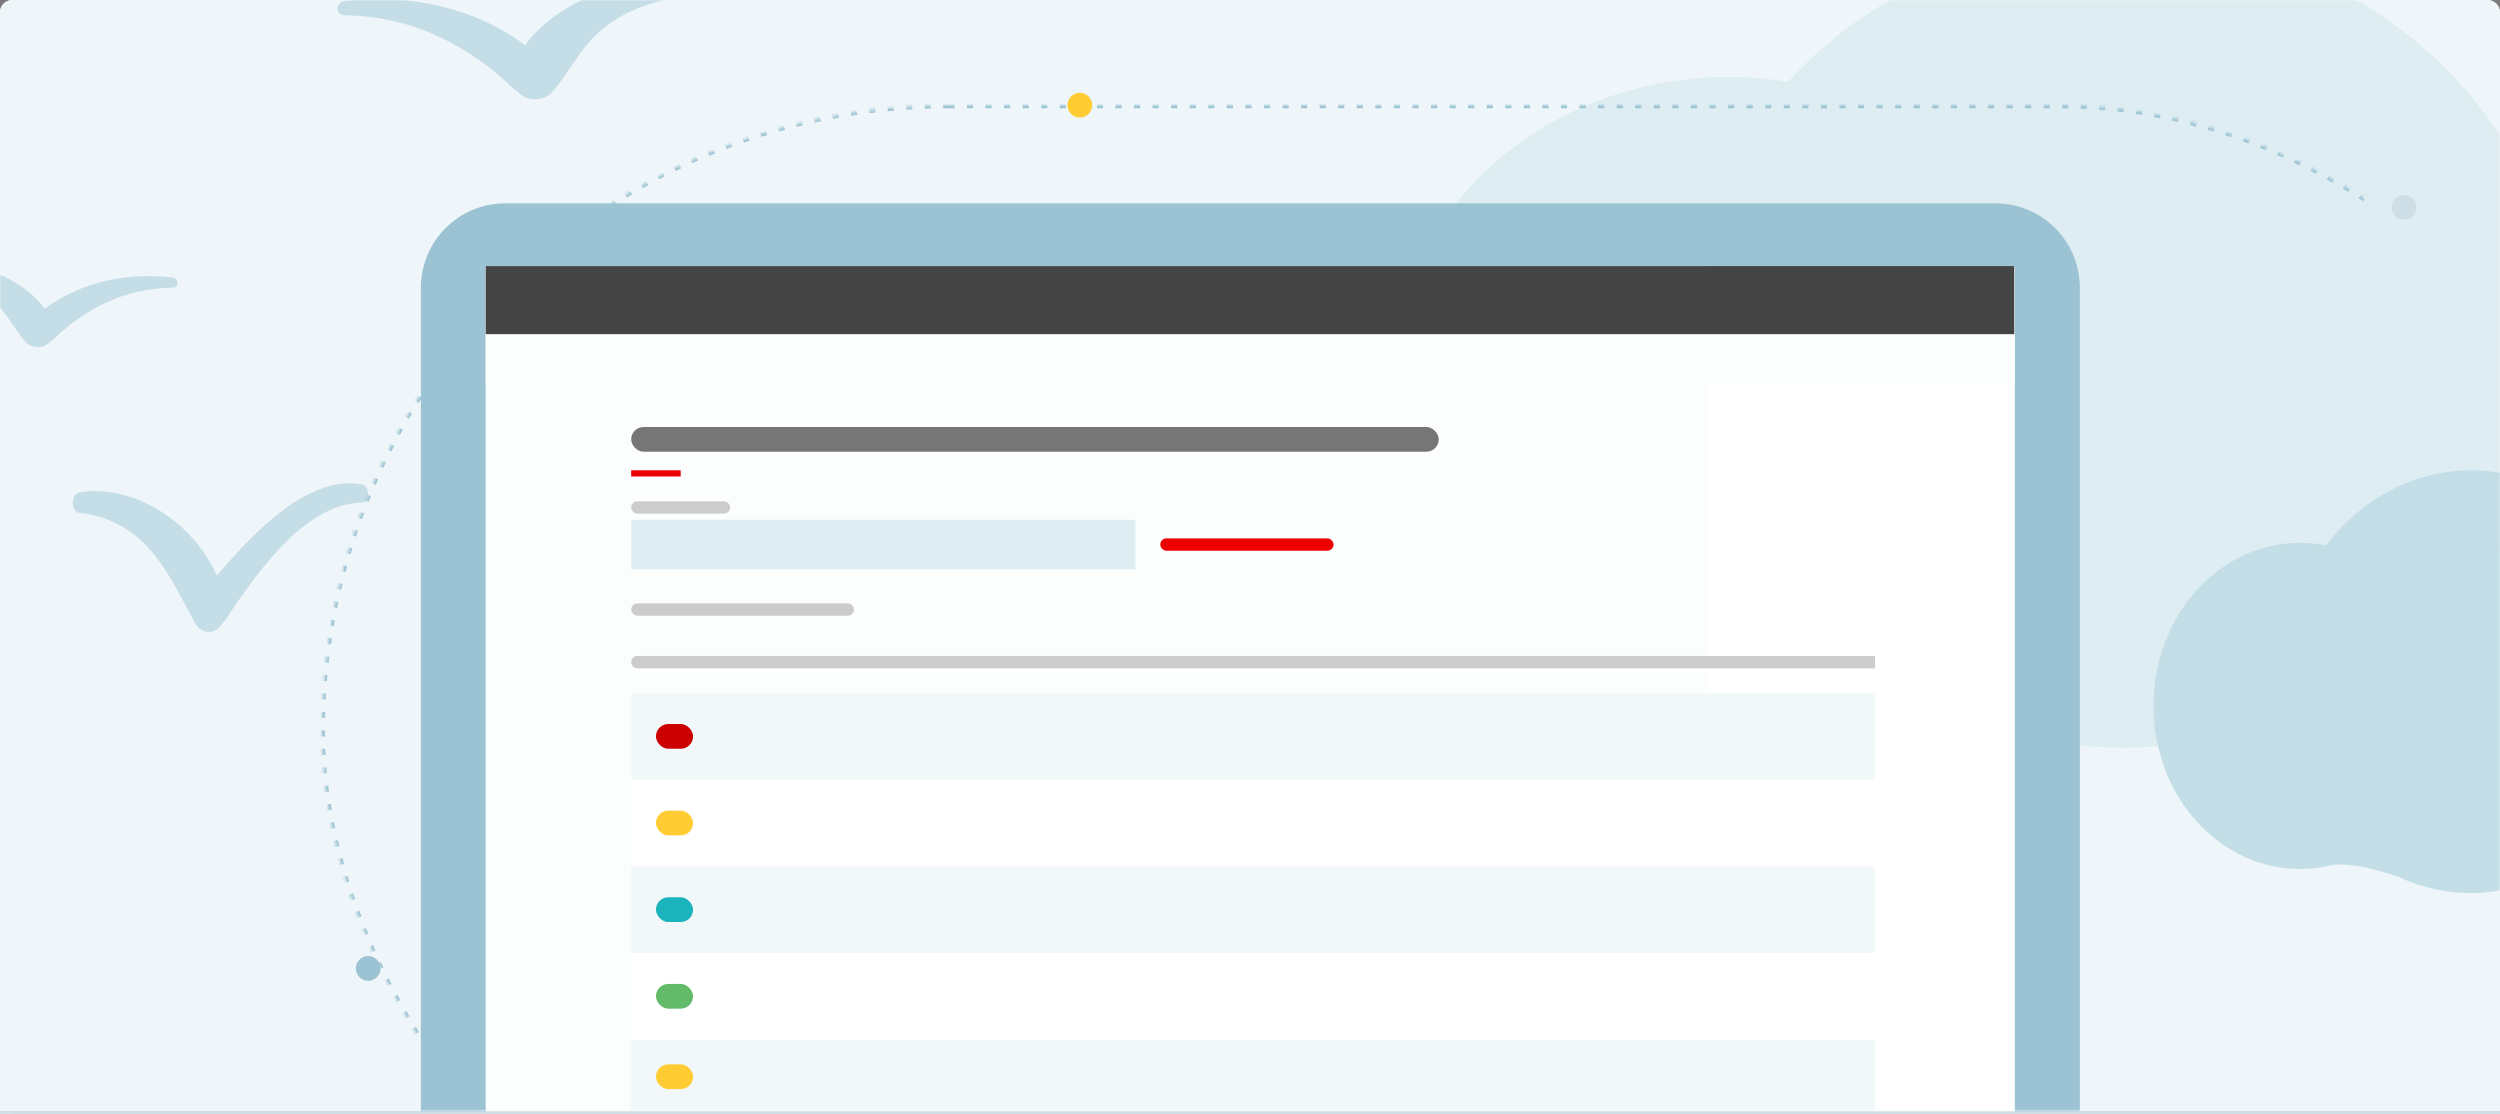 <svg xmlns="http://www.w3.org/2000/svg" xmlns:xlink="http://www.w3.org/1999/xlink" width="808" height="360" viewBox="0 0 808 360">
    <defs>
        <rect id="prefix__c" width="808" height="562" x="0" y="0" rx="4"/>
        <rect id="prefix__a" width="764" height="405" x="104" y="34" rx="202.5"/>
        <filter id="prefix__b" width="106.4%" height="109.3%" x="-2.7%" y="-3.9%" filterUnits="objectBoundingBox">
            <feMorphology in="SourceAlpha" operator="dilate" radius="2" result="shadowSpreadOuter1"/>
            <feOffset dx="4" dy="4" in="shadowSpreadOuter1" result="shadowOffsetOuter1"/>
            <feGaussianBlur in="shadowOffsetOuter1" result="shadowBlurOuter1" stdDeviation="6"/>
            <feColorMatrix in="shadowBlurOuter1" values="0 0 0 0 0.808 0 0 0 0 0.839 0 0 0 0 0.859 0 0 0 0.4 0"/>
        </filter>
        <path id="prefix__d" d="M4 0h800c2.21 0 4 1.79 4 4v355H0V4c0-2.21 1.79-4 4-4z"/>
        <mask id="prefix__f" width="764" height="405" x="0" y="0" fill="#fff" maskContentUnits="userSpaceOnUse" maskUnits="objectBoundingBox">
            <use xlink:href="#prefix__a"/>
        </mask>
    </defs>
    <g fill="none" fill-rule="evenodd">
        <path fill="#444" d="M0 0H1440V768H0z" opacity=".7" transform="translate(-316 -80)"/>
        <g>
            <g transform="translate(-316 -80) translate(316 48) translate(0 32)">
                <use fill="#000" filter="url(#prefix__b)" xlink:href="#prefix__c"/>
                <rect width="808" height="562" fill="#FFF" rx="4"/>
            </g>
            <g transform="translate(-316 -80) translate(316 48) translate(0 32)">
                <path fill="#CEDEE7" d="M0 0H808V1H0z" transform="translate(0 359)"/>
                <mask id="prefix__e" fill="#fff">
                    <use xlink:href="#prefix__d"/>
                </mask>
                <use fill="#EFF6F9" xlink:href="#prefix__d"/>
                <g fill="#9BC3D3" mask="url(#prefix__e)" opacity=".5">
                    <path d="M117.079 156.58c-17.003-3.025-33.738 13.986-46.988 29.408-8.916-19.732-29.865-29.66-44.44-26.807-2.782.542-2.922 6.225 0 6.552 8.843.996 17.538 4.965 24.334 13.697 5.719 7.352 8.468 13.677 13.17 22.138 1.351 2.432 4.073 3.188 6.026 2.357.515-.22 1.037-.498 1.485-.926.509-.48.957-1.09 1.358-1.746.268-.29.548-.422.803-.806 11.892-18.214 26.828-37.713 44.252-38.015 2.615-.044 2.468-5.412 0-5.853zM14.442 99.801C6.609 88.74-11.791 83.176-24.593 84.777c-2.448.302-2.569 3.49 0 3.673 7.772.554 15.404 2.79 21.37 7.68 5.03 4.126 7.444 9.796 11.578 14.54 1.184 1.355 3.578 1.783 5.29 1.317.449-.12.91-.277 1.298-.517.455-.27.843-.617 1.197-.983.235-.157.489-.233.703-.453 10.447-10.213 23.57-16.89 38.874-17.06 2.294-.026 2.16-3.031 0-3.283-14.936-1.701-29.637 1.468-41.275 10.111zM224.846-6.619c-18.073-2.256-44.051 5.6-55.108 21.218C153.304 2.396 132.55-2.077 111.467.317c-3.064.347-3.244 4.593 0 4.63 21.604.24 40.132 9.678 54.88 24.099.308.302.662.41.997.636.495.523 1.043 1.002 1.679 1.386.555.334 1.204.554 1.839.73 2.421.662 5.806.058 7.478-1.864 5.826-6.703 9.237-14.705 16.333-20.526 8.428-6.905 19.204-10.055 30.173-10.842 3.625-.259 3.451-4.757 0-5.185z"/>
                </g>
                <g fill="#DEEDF2" mask="url(#prefix__e)">
                    <path d="M577.849 26.464c-44.135-7.34-90.459 10.987-114.17 48.875-30.218 48.279-12.284 110.005 40.043 137.875 22.801 12.144 48.376 15.85 72.476 12.177l.002.006.02-.008c2.172-.33 4.328-.732 6.476-1.186 4.383-.39 11.17-.406 20.956 1.026 8.432 1.234 18.81 3.767 27.976 6.28 7.405 2.859 14.948 5.115 22.571 6.75l.093.03.01-.008c59.154 12.614 122.742-11.04 154.679-62.07 39.153-62.56 15.917-142.555-51.897-178.674-60.423-32.181-135.816-18.646-179.235 28.927"/>
                </g>
                <g fill="#C3DEE7" mask="url(#prefix__e)">
                    <path d="M751.755 176.264c-19.098-3.833-39.143 5.737-49.403 25.523-13.076 25.211-5.315 57.445 17.327 72 9.867 6.34 20.933 8.276 31.362 6.358v.003l.01-.004c.939-.172 1.872-.383 2.802-.62 1.896-.203 4.833-.212 9.068.536 3.648.645 8.14 1.967 12.106 3.28 3.203 1.493 6.468 2.67 9.766 3.524.028.01.04.016.04.016l.005-.004c25.597 6.587 53.112-5.765 66.932-32.413 16.942-32.67 6.888-74.443-22.457-93.305-26.146-16.805-58.77-9.737-77.558 15.106"/>
                </g>
                <g stroke="#9BC3D3" stroke-dasharray="2 4" stroke-width="2" mask="url(#prefix__e)">
                    <use mask="url(#prefix__f)" xlink:href="#prefix__a"/>
                </g>
                <circle cx="349" cy="34" r="4" fill="#FC3" mask="url(#prefix__e)"/>
                <circle cx="119" cy="313" r="4" fill="#9BC3D3" mask="url(#prefix__e)"/>
                <circle cx="777" cy="67" r="4" fill="#CEDEE7" mask="url(#prefix__e)"/>
                <g mask="url(#prefix__e)">
                    <g transform="translate(134 34)">
                        <g>
                            <path fill="#9BC3D3" d="M237.043 475.986L299.135 475.986 299.135 287.384 237.043 287.384z" transform="translate(2.025 31.725)"/>
                            <path fill="#9BC3D3" d="M27.278 378.241h481.625c15.063 0 27.27-12.21 27.27-27.27V27.267C536.173 12.206 523.966 0 508.903 0H27.278C12.209 0 0 12.206 0 27.268V350.97c0 15.062 12.21 27.271 27.278 27.271" transform="translate(2.025 31.725)"/>
                            <path fill="#FFF" d="M20.997 318.966L515.173 318.966 515.173 20.442 20.997 20.442z" transform="translate(2.025 31.725)"/>
                        </g>
                        <path fill="#FCFEFE" d="M0 0H395V273H0z" transform="translate(23 52)"/>
                        <path fill="#F2F8FA" d="M0 0H402V23H0z" transform="translate(70 302)"/>
                        <path fill="#FFF" d="M0 0H402V28H0z" transform="translate(70 274)"/>
                        <path fill="#F2F8FA" d="M0 0H402V28H0z" transform="translate(70 246)"/>
                        <path fill="#FFF" d="M0 0H402V28H0z" transform="translate(70 218)"/>
                        <path fill="#F2F8FA" d="M0 0H402V28H0z" transform="translate(70 190)"/>
                        <path fill="#CCC" d="M72 178h400v4H72c-1.105 0-2-.895-2-2s.895-2 2-2z"/>
                        <rect width="12" height="8" fill="#C00" rx="4" transform="translate(78 200)"/>
                        <rect width="12" height="8" fill="#FC3" rx="4" transform="translate(78 228)"/>
                        <rect width="12" height="8" fill="#1BB3BC" rx="4" transform="translate(78 256)"/>
                        <rect width="12" height="8" fill="#63BA68" rx="4" transform="translate(78 284)"/>
                        <rect width="12" height="8" fill="#FC3" rx="4" transform="translate(78 310)"/>
                        <rect width="56" height="4" fill="#EC0000" rx="2" transform="translate(241 140)"/>
                        <rect width="72" height="4" fill="#CCC" rx="2" transform="translate(70 161)"/>
                        <path fill="#DEEDF2" d="M0 0H163V16H0z" transform="translate(70 134)"/>
                        <rect width="32" height="4" fill="#CCC" rx="2" transform="translate(70 128)"/>
                        <path fill="#EC0000" d="M0 0H16V2H0z" transform="translate(70 118)"/>
                        <rect width="261" height="8" fill="#767676" rx="4" transform="translate(70 104)"/>
                        <path fill="#FCFEFE" d="M0 0H494V16H0z" transform="translate(23 74)"/>
                        <path fill="#444" d="M0 0H494V22H0z" transform="translate(23 52)"/>
                    </g>
                </g>
            </g>
        </g>
    </g>
</svg>

